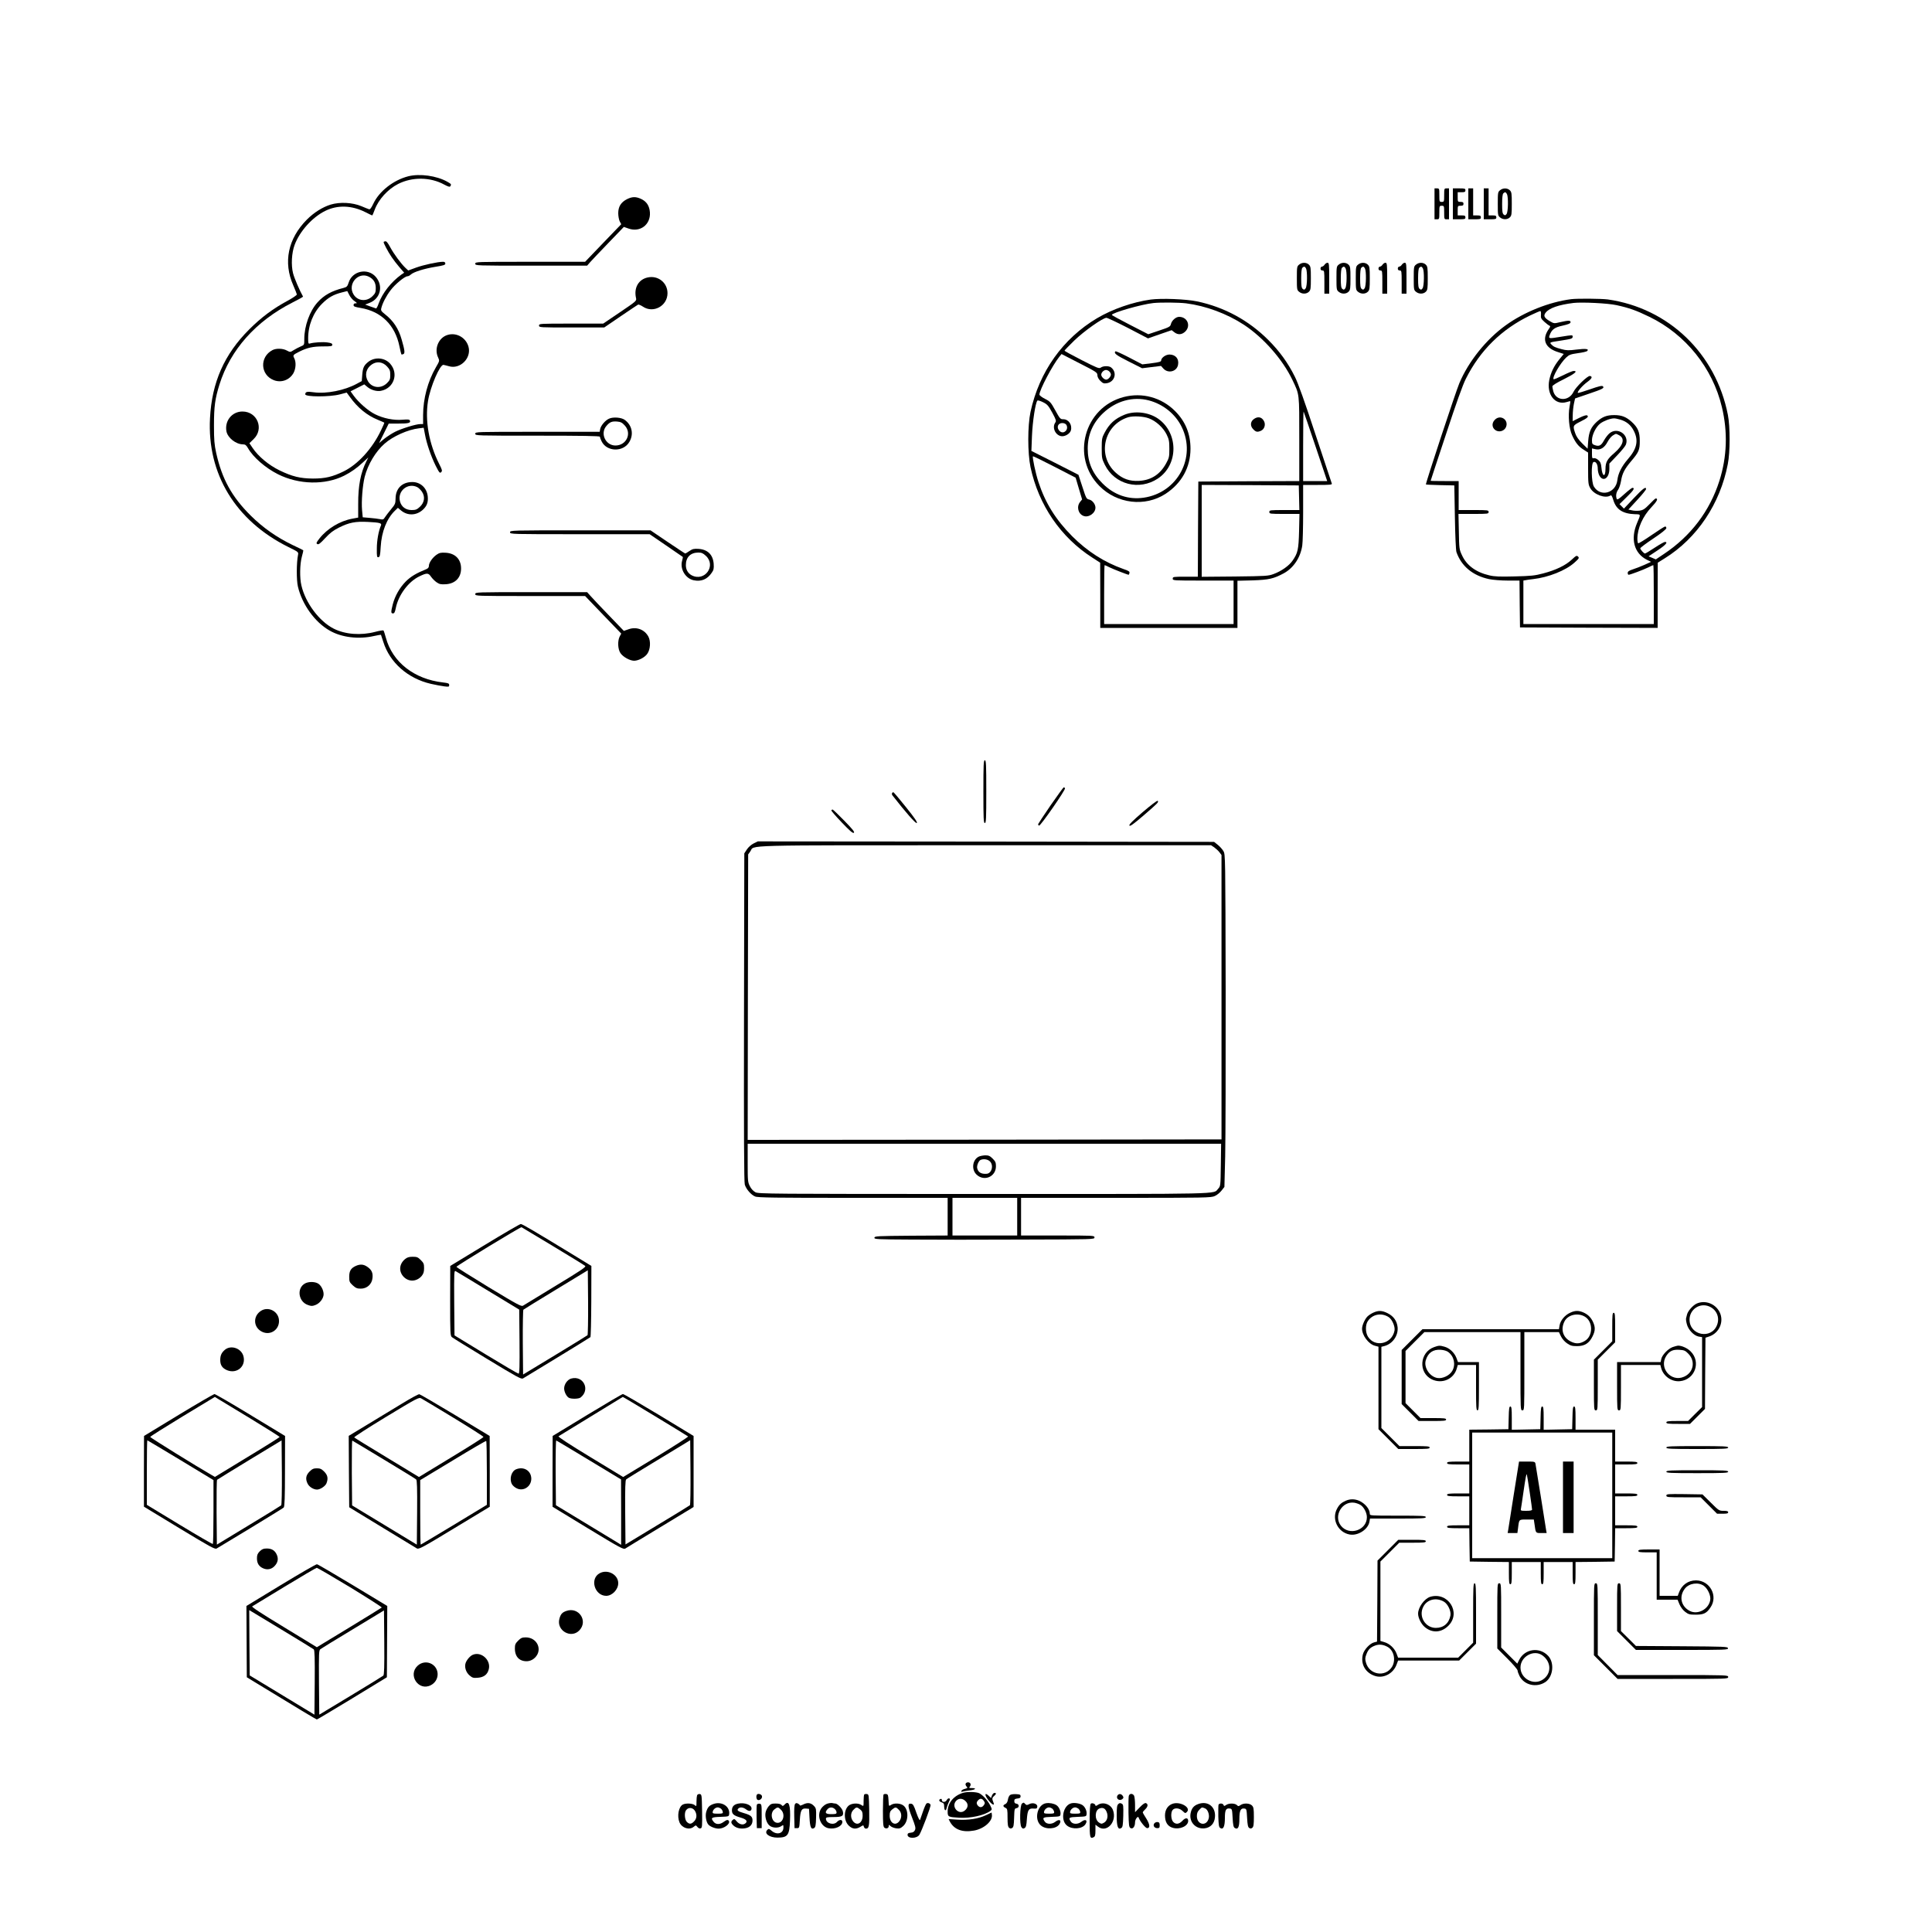 <?xml version="1.0" standalone="no"?>
<!DOCTYPE svg PUBLIC "-//W3C//DTD SVG 20010904//EN"
 "http://www.w3.org/TR/2001/REC-SVG-20010904/DTD/svg10.dtd">
<svg version="1.0" xmlns="http://www.w3.org/2000/svg"
 width="2000pt" height="2000pt" viewBox="0 0 2000 2000"
 preserveAspectRatio="xMidYMid meet">

<g transform="translate(0,2000) scale(0.1,-0.1)"
fill="#000000" stroke="none">
<path d="M4226 18175 c-153 -39 -301 -155 -361 -283 -21 -44 -34 -62 -45 -58
-8 2 -44 17 -80 32 -92 38 -221 45 -317 16 -84 -26 -172 -81 -246 -155 -196
-197 -247 -442 -141 -681 19 -44 36 -87 37 -94 1 -7 -42 -36 -95 -65 -151 -81
-273 -172 -398 -297 -258 -257 -387 -548 -406 -919 -31 -576 264 -1062 810
-1333 106 -52 107 -53 101 -83 -16 -80 -17 -261 -1 -327 43 -185 176 -370 329
-456 123 -71 300 -92 458 -56 39 9 71 14 73 12 1 -1 12 -34 24 -73 67 -214
254 -379 492 -434 47 -11 109 -22 138 -26 48 -6 52 -5 52 13 0 17 -9 21 -62
27 -301 34 -526 211 -594 465 -10 36 -20 68 -24 73 -3 4 -42 -2 -86 -14 -148
-39 -310 -27 -429 33 -149 75 -293 266 -335 448 -19 78 -16 222 5 298 10 34
16 64 14 66 -2 2 -52 27 -110 54 -164 79 -307 179 -435 306 -195 194 -296 378
-356 647 -19 87 -23 133 -23 284 0 198 11 277 57 425 113 360 377 656 755 848
62 31 112 59 110 62 -36 63 -90 190 -103 240 -22 85 -15 213 16 295 53 142
183 286 317 352 127 63 274 58 415 -13 37 -19 69 -34 71 -34 3 0 14 27 26 59
39 106 136 213 243 267 146 74 333 72 477 -7 41 -22 57 -26 63 -17 12 20 10
23 -32 47 -111 62 -284 86 -404 56z"/>
<path d="M14850 17890 l0 -160 25 0 c24 0 25 2 25 70 0 68 1 70 25 70 24 0 25
-2 25 -70 0 -68 1 -70 25 -70 l25 0 0 160 0 160 -25 0 c-24 0 -25 -2 -25 -70
0 -68 -1 -70 -25 -70 -24 0 -25 2 -25 70 0 68 -1 70 -25 70 l-25 0 0 -160z"/>
<path d="M15040 17890 l0 -160 65 0 c58 0 65 2 65 20 0 17 -7 20 -40 20 l-40
0 0 50 c0 49 1 50 30 50 23 0 30 4 30 20 0 16 -7 20 -30 20 -29 0 -30 1 -30
50 l0 50 40 0 c33 0 40 3 40 20 0 18 -7 20 -65 20 l-65 0 0 -160z"/>
<path d="M15200 17890 l0 -160 65 0 c58 0 65 2 65 20 0 17 -7 20 -40 20 l-40
0 0 140 0 140 -25 0 -25 0 0 -160z"/>
<path d="M15360 17890 l0 -160 65 0 c58 0 65 2 65 20 0 17 -7 20 -40 20 l-40
0 0 140 0 140 -25 0 -25 0 0 -160z"/>
<path d="M15529 18031 c-23 -18 -24 -25 -24 -141 0 -116 1 -123 24 -141 30
-25 76 -24 101 1 18 18 20 33 20 140 0 107 -2 122 -20 140 -25 25 -71 26 -101
1z m71 -40 c15 -30 13 -183 -4 -206 -12 -16 -16 -17 -30 -6 -13 11 -16 34 -16
110 0 62 4 101 12 109 17 17 26 15 38 -7z"/>
<path d="M6490 17938 c-62 -32 -90 -77 -90 -145 0 -30 7 -67 15 -84 l16 -30
-187 -194 -187 -195 -569 0 c-561 0 -568 0 -568 -20 0 -20 7 -20 579 -20 l579
0 33 38 c18 20 103 110 190 200 l157 163 49 -17 c119 -42 229 40 221 167 -5
68 -35 114 -92 140 -54 25 -92 24 -146 -3z"/>
<path d="M3988 17502 c-23 -4 -23 -3 8 -65 36 -70 77 -130 137 -201 l51 -59
-30 -20 c-105 -76 -195 -190 -234 -298 -10 -30 -23 -53 -27 -52 -4 2 -32 11
-61 21 l-52 19 44 17 c115 44 147 177 65 271 -83 94 -241 61 -279 -58 -14 -43
-19 -48 -55 -58 -121 -30 -202 -75 -268 -149 -81 -90 -137 -245 -137 -380 0
-61 0 -61 -36 -76 -20 -8 -53 -26 -73 -38 -36 -23 -37 -23 -71 -5 -41 23 -110
25 -149 5 -136 -71 -127 -258 15 -312 77 -29 161 2 202 74 25 46 29 113 8 154
-16 31 -14 34 53 68 82 41 141 54 244 54 85 0 97 2 97 17 0 13 -12 19 -51 24
-47 7 -140 1 -181 -11 -16 -5 -18 2 -18 53 0 137 53 268 144 359 65 65 118 95
206 117 l55 14 21 -41 c11 -22 35 -51 54 -63 28 -20 30 -23 11 -23 -14 0 -21
-6 -21 -18 0 -15 14 -20 74 -30 213 -36 356 -177 401 -397 9 -44 18 -81 20
-83 2 -3 11 -2 20 2 19 7 15 41 -17 151 -32 113 -86 195 -175 264 -36 29 -42
37 -36 60 12 52 51 127 96 186 46 62 147 145 175 145 9 0 25 8 36 19 31 27
137 60 253 79 86 14 103 19 103 34 0 12 -8 18 -24 18 -53 0 -201 -32 -278 -60
l-82 -30 -29 27 c-47 45 -119 143 -157 213 -26 48 -40 65 -52 62z m-168 -367
c48 -25 70 -62 70 -117 0 -43 -5 -55 -33 -83 -61 -61 -154 -53 -197 17 -66
108 49 240 160 183z"/>
<path d="M13449 17261 c-23 -18 -24 -25 -24 -141 0 -116 1 -123 24 -141 30
-25 76 -24 101 1 18 18 20 33 20 140 0 107 -2 122 -20 140 -25 25 -71 26 -101
1z m71 -40 c15 -30 13 -183 -4 -206 -12 -16 -16 -17 -30 -6 -13 11 -16 34 -16
110 0 62 4 101 12 109 17 17 26 15 38 -7z"/>
<path d="M13712 17260 c-7 -11 -19 -20 -27 -20 -8 0 -15 -9 -15 -20 0 -13 7
-20 20 -20 19 0 20 -7 20 -120 l0 -120 25 0 25 0 0 160 c0 146 -2 160 -18 160
-9 0 -23 -9 -30 -20z"/>
<path d="M13859 17261 c-23 -18 -24 -25 -24 -141 0 -116 1 -123 24 -141 30
-25 76 -24 101 1 18 18 20 33 20 140 0 107 -2 122 -20 140 -25 25 -71 26 -101
1z m71 -40 c15 -30 13 -183 -4 -206 -12 -16 -16 -17 -30 -6 -13 11 -16 34 -16
110 0 62 4 101 12 109 17 17 26 15 38 -7z"/>
<path d="M14059 17261 c-23 -18 -24 -25 -24 -141 0 -116 1 -123 24 -141 30
-25 76 -24 101 1 18 18 20 33 20 140 0 107 -2 122 -20 140 -25 25 -71 26 -101
1z m71 -40 c15 -30 13 -183 -4 -206 -12 -16 -16 -17 -30 -6 -13 11 -16 34 -16
110 0 62 4 101 12 109 17 17 26 15 38 -7z"/>
<path d="M14312 17260 c-7 -11 -19 -20 -27 -20 -8 0 -15 -9 -15 -20 0 -13 7
-20 20 -20 19 0 20 -7 20 -120 l0 -120 25 0 25 0 0 160 c0 146 -2 160 -18 160
-9 0 -23 -9 -30 -20z"/>
<path d="M14512 17260 c-7 -11 -19 -20 -27 -20 -8 0 -15 -9 -15 -20 0 -13 7
-20 20 -20 19 0 20 -7 20 -120 l0 -120 25 0 25 0 0 160 c0 146 -2 160 -18 160
-9 0 -23 -9 -30 -20z"/>
<path d="M14659 17261 c-23 -18 -24 -25 -24 -141 0 -116 1 -123 24 -141 30
-25 76 -24 101 1 18 18 20 33 20 140 0 107 -2 122 -20 140 -25 25 -71 26 -101
1z m71 -40 c15 -30 13 -183 -4 -206 -12 -16 -16 -17 -30 -6 -13 11 -16 34 -16
110 0 62 4 101 12 109 17 17 26 15 38 -7z"/>
<path d="M6706 17128 c-96 -20 -146 -107 -122 -213 7 -30 4 -32 -167 -148
l-173 -117 -332 0 c-325 0 -332 0 -332 -20 0 -20 7 -20 338 -20 l337 0 170
116 c94 64 175 118 181 121 6 2 28 -7 49 -21 108 -73 255 7 255 139 0 108 -97
186 -204 163z"/>
<path d="M11912 16899 c-183 -25 -397 -99 -555 -193 -354 -210 -599 -555 -689
-969 -31 -146 -31 -426 0 -574 84 -392 313 -726 639 -935 l82 -53 1 -337 0
-338 710 0 710 0 0 244 0 244 158 4 c168 6 217 17 323 74 100 55 172 163 190
287 5 34 9 189 9 345 l0 282 151 0 c126 0 150 2 146 14 -3 8 -80 239 -171 514
-109 332 -180 531 -212 593 -71 143 -158 263 -274 379 -204 204 -456 341 -738
400 -114 24 -367 34 -480 19z m366 -39 c205 -26 423 -107 599 -222 202 -133
401 -359 502 -571 74 -156 71 -130 71 -612 l0 -435 -522 -2 -523 -3 -3 -492
-2 -493 -130 0 c-123 0 -130 -1 -130 -20 0 -20 7 -20 315 -20 l315 0 0 -225 0
-225 -670 0 -670 0 0 305 c0 168 2 305 5 305 3 0 27 -11 53 -24 39 -19 185
-76 196 -76 2 0 6 8 8 18 4 15 -7 23 -61 41 -198 70 -374 182 -532 340 -170
171 -278 344 -349 561 -30 91 -65 258 -57 266 3 3 103 -46 223 -108 l219 -113
33 -112 34 -113 -21 -26 c-39 -49 -20 -124 36 -145 53 -20 123 29 123 86 0 34
-30 75 -63 83 -31 7 -33 12 -72 132 l-41 125 -243 124 -244 123 6 157 c6 148
36 343 56 364 5 5 31 -3 59 -17 44 -22 55 -35 95 -108 40 -74 43 -85 31 -103
-35 -50 0 -129 61 -140 38 -7 92 25 101 60 15 58 -24 115 -79 115 -30 0 -35 5
-82 91 -47 85 -54 93 -107 120 -32 16 -58 36 -58 44 0 47 136 306 207 393 l22
27 185 -95 c175 -89 186 -97 186 -123 0 -18 11 -40 30 -59 27 -26 36 -30 68
-25 84 14 110 113 43 164 -22 17 -82 16 -105 -2 -18 -13 -35 -6 -198 77 -98
50 -178 94 -178 98 0 4 45 50 100 104 101 98 296 236 334 236 10 0 112 -48
225 -106 l205 -107 123 43 122 42 27 -21 c38 -30 79 -27 115 8 59 60 20 151
-65 151 -33 0 -74 -36 -84 -72 -7 -30 -15 -34 -122 -70 l-113 -38 -189 97
c-103 53 -188 99 -188 103 0 22 311 111 430 123 78 8 261 6 338 -3z m-794
-706 c9 -8 16 -23 16 -31 0 -21 -29 -53 -48 -53 -22 0 -52 30 -52 51 0 23 26
49 50 49 10 0 26 -7 34 -16z m2135 -777 l120 -357 -125 0 -124 0 0 362 c0 199
2 359 5 357 2 -3 58 -165 124 -362z m-2579 223 c14 -26 5 -57 -21 -71 -43 -23
-92 44 -57 79 20 20 66 15 78 -8z m2408 -752 l3 -128 -156 0 c-148 0 -155 -1
-155 -20 0 -19 7 -20 156 -20 l156 0 -4 -177 c-5 -193 -13 -228 -67 -306 -36
-53 -115 -109 -196 -139 -57 -21 -77 -22 -402 -26 l-343 -3 0 475 0 476 503
-2 502 -3 3 -127z"/>
<path d="M11547 16363 c-20 -19 6 -39 135 -104 l141 -71 98 12 98 12 23 -26
c49 -56 140 -33 153 37 12 62 -25 106 -88 107 -40 0 -87 -34 -87 -63 0 -11
-25 -18 -97 -27 l-98 -12 -136 71 c-75 39 -139 68 -142 64z"/>
<path d="M11632 15890 c-409 -107 -549 -622 -251 -921 183 -185 473 -219 685
-81 167 110 257 273 258 466 0 155 -52 283 -160 391 -141 141 -340 195 -532
145z m261 -35 c148 -39 275 -141 340 -275 154 -315 -43 -681 -393 -732 -158
-23 -306 27 -426 147 -105 104 -154 219 -154 360 0 145 53 268 160 369 133
126 308 174 473 131z"/>
<path d="M11639 15706 c-98 -40 -156 -93 -206 -189 -25 -47 -28 -62 -28 -157
0 -99 2 -110 32 -171 101 -205 356 -271 549 -143 215 143 215 473 1 621 -98
67 -242 83 -348 39z m255 -37 c73 -27 148 -96 183 -167 24 -50 28 -69 28 -147
0 -84 -2 -95 -34 -153 -62 -113 -154 -173 -280 -180 -97 -5 -169 20 -241 85
-196 176 -124 496 130 574 51 15 158 10 214 -12z"/>
<path d="M12976 15659 c-34 -27 -35 -71 -1 -104 27 -28 42 -30 79 -14 35 16
50 63 31 99 -23 45 -66 53 -109 19z"/>
<path d="M16265 16903 c-227 -29 -486 -132 -677 -270 -202 -145 -386 -374
-481 -600 -37 -87 -352 -1041 -346 -1048 2 -2 69 -5 149 -7 l145 -3 6 -330 c3
-189 10 -343 16 -360 51 -146 169 -244 338 -280 39 -8 123 -15 192 -15 l123 0
2 -242 3 -243 713 -3 712 -2 0 337 1 338 72 45 c336 209 574 565 653 975 25
125 25 387 1 510 -124 635 -613 1105 -1242 1195 -67 9 -316 11 -380 3z m470
-62 c128 -28 203 -54 340 -121 374 -181 654 -529 750 -934 62 -260 53 -514
-26 -764 -100 -313 -296 -572 -576 -758 l-82 -55 -37 16 -38 16 92 61 c85 56
113 88 77 88 -8 0 -56 -27 -106 -60 -50 -33 -95 -60 -100 -60 -12 0 -49 42
-49 54 0 6 61 52 135 101 85 57 134 96 135 108 0 9 -6 17 -12 17 -7 0 -71 -41
-142 -90 -71 -49 -133 -87 -138 -84 -4 3 -8 24 -8 47 1 109 55 231 147 328 57
60 71 89 43 89 -5 0 -34 -27 -65 -60 -48 -49 -64 -60 -101 -66 -24 -3 -60 -2
-80 3 l-37 8 92 100 c50 54 91 105 91 112 0 30 -31 8 -127 -94 l-102 -108 -23
23 -23 23 77 76 c71 69 85 93 56 93 -5 0 -43 -29 -83 -65 -57 -52 -74 -62 -79
-49 -11 30 -6 66 15 95 11 16 24 56 30 90 12 77 36 123 103 203 81 95 91 118
91 211 0 94 -20 140 -85 199 -57 51 -103 69 -180 69 -77 0 -122 -17 -180 -69
-59 -54 -82 -104 -89 -199 l-6 -80 -56 55 c-38 38 -61 71 -72 104 -27 78 -25
82 52 121 75 37 91 53 70 65 -8 5 -39 -5 -81 -26 l-68 -34 1 62 c0 35 6 88 12
118 l12 55 140 48 c148 50 166 60 148 78 -9 9 -42 1 -133 -31 -66 -23 -123
-40 -126 -37 -10 10 47 76 98 113 48 35 57 56 27 62 -24 4 -145 -113 -170
-164 -48 -101 -180 -98 -209 4 -5 20 -10 44 -10 52 0 10 44 38 120 75 112 56
147 85 100 85 -11 0 -61 -21 -111 -46 -50 -25 -93 -43 -96 -40 -18 18 68 166
130 225 31 29 45 34 121 45 47 6 91 16 97 23 22 22 -16 26 -114 14 -77 -10
-101 -9 -150 4 -68 18 -86 26 -110 52 -17 19 -14 20 94 36 121 19 129 21 129
43 0 17 -3 17 -115 -1 -131 -22 -136 -21 -124 13 22 61 51 83 135 101 57 13
80 22 82 34 4 21 -21 22 -107 2 -63 -15 -64 -15 -107 10 -59 35 -69 56 -43 89
37 47 134 81 289 100 86 10 357 -3 445 -23z m-783 -99 c-3 -34 1 -42 36 -74
21 -19 45 -37 53 -40 10 -3 8 -11 -8 -34 -76 -108 -39 -198 99 -240 l56 -18
-45 -55 c-55 -67 -89 -137 -105 -215 -30 -150 60 -264 180 -228 20 6 37 10 38
9 1 -1 -2 -27 -8 -57 -17 -93 -5 -227 26 -295 36 -79 66 -117 121 -151 l45
-29 0 -165 c0 -152 2 -168 23 -204 37 -66 155 -109 207 -76 11 7 18 -3 32 -50
30 -95 98 -139 224 -143 62 -2 61 4 20 -93 -69 -164 -30 -311 101 -378 l45
-22 -68 -31 c-38 -17 -93 -38 -121 -47 -40 -13 -53 -22 -53 -37 0 -10 4 -19 9
-19 17 0 154 52 203 76 26 13 50 24 53 24 3 0 5 -137 5 -305 l0 -305 -675 0
-675 0 0 225 0 225 23 4 c12 3 47 8 77 11 159 18 338 89 429 171 47 42 51 49
37 62 -14 14 -20 11 -66 -32 -63 -59 -165 -108 -295 -142 -86 -23 -127 -27
-295 -31 -156 -4 -208 -2 -263 11 -138 32 -235 103 -283 209 -28 60 -29 68
-32 245 l-4 182 156 0 c149 0 156 1 156 20 0 19 -7 20 -155 20 l-155 0 0 150
0 150 -145 0 c-80 0 -145 1 -145 3 0 1 71 218 159 482 103 314 174 513 205
573 147 295 372 516 669 658 51 24 97 44 102 44 6 0 9 -16 7 -38z m822 -1086
c66 -20 110 -57 140 -118 50 -99 31 -185 -63 -292 -63 -73 -100 -145 -108
-216 -16 -135 -175 -179 -243 -67 -27 44 -30 244 -4 254 24 9 44 -23 44 -69 0
-22 7 -52 15 -68 38 -74 105 -32 105 66 l0 55 80 84 c44 46 85 96 91 112 38
101 -86 188 -170 117 -17 -14 -42 -47 -57 -74 -29 -53 -50 -64 -95 -48 -26 9
-29 14 -29 52 0 55 42 139 86 172 34 26 102 52 140 53 11 1 42 -5 68 -13z
m-14 -161 c64 -33 46 -103 -48 -184 -74 -63 -92 -96 -92 -164 0 -93 -34 -83
-42 12 -4 44 -11 60 -33 79 -16 14 -36 22 -46 19 -17 -5 -19 1 -19 48 l0 53
35 -8 c51 -12 94 14 126 75 14 27 39 58 55 67 35 21 29 21 64 3z"/>
<path d="M15475 15655 c-40 -39 -29 -97 22 -116 36 -13 78 5 93 40 31 75 -58
134 -115 76z"/>
<path d="M4615 16526 c-82 -37 -120 -144 -79 -228 15 -33 15 -34 -25 -103 -82
-141 -131 -323 -131 -491 l0 -94 -29 0 c-43 0 -194 -46 -261 -80 -32 -16 -83
-49 -113 -73 l-53 -44 50 101 50 101 95 0 c107 0 134 6 125 30 -5 13 -18 15
-78 10 -90 -8 -198 14 -284 57 -71 35 -170 122 -220 191 l-33 46 71 36 71 36
30 -25 c38 -33 98 -50 141 -42 135 25 188 178 97 281 -56 63 -156 72 -224 21
-47 -37 -59 -60 -65 -136 l-5 -65 -50 -27 c-125 -69 -317 -107 -446 -89 -71
10 -88 6 -89 -21 0 -28 252 -28 357 -1 l72 19 33 -45 c80 -112 178 -192 290
-237 35 -15 64 -27 66 -29 2 -2 -13 -37 -33 -78 -89 -189 -239 -354 -388 -427
-115 -56 -191 -74 -317 -74 -133 1 -215 21 -347 85 -112 55 -219 144 -278 232
l-33 49 43 42 c111 106 39 286 -115 286 -108 0 -186 -96 -166 -205 13 -67 97
-134 171 -135 24 0 34 -8 52 -39 54 -95 181 -205 310 -270 217 -109 488 -114
686 -15 73 37 133 80 196 139 l54 50 -20 -40 c-60 -119 -86 -255 -85 -442 l0
-141 -64 -12 c-127 -24 -256 -102 -336 -203 -34 -43 -37 -52 -23 -59 12 -8 30
6 81 61 50 54 84 80 144 110 104 52 170 65 300 58 120 -6 144 -12 134 -36 -25
-56 -43 -156 -43 -239 -1 -84 1 -93 17 -90 14 3 18 19 23 108 9 156 63 293
148 374 l30 29 31 -26 c67 -57 157 -55 224 3 45 40 60 79 54 141 -9 88 -75
149 -160 149 -105 0 -172 -66 -173 -170 -1 -52 -4 -61 -46 -111 -25 -30 -53
-67 -63 -82 -16 -26 -21 -28 -54 -21 -21 4 -68 10 -107 13 l-70 6 -7 75 c-8
88 5 254 27 343 33 129 114 264 207 345 86 76 241 145 354 158 l50 6 13 -68
c17 -95 63 -228 111 -325 37 -73 43 -80 57 -67 13 14 11 23 -20 84 -107 212
-149 451 -116 654 23 145 123 378 160 373 8 -1 33 -8 56 -14 116 -35 235 83
203 201 -28 103 -140 158 -235 116z m-608 -320 c28 -31 33 -43 33 -87 0 -44
-4 -55 -33 -84 -61 -61 -154 -53 -197 17 -38 63 -22 134 40 176 52 35 113 26
157 -22z m313 -1249 c13 -7 35 -28 48 -47 35 -52 26 -113 -22 -157 -30 -28
-43 -33 -85 -33 -60 0 -105 33 -120 88 -30 108 80 199 179 149z"/>
<path d="M6305 15666 c-39 -17 -84 -70 -92 -107 l-5 -29 -644 0 c-637 0 -644
0 -644 -20 0 -20 7 -20 645 -20 462 0 645 -3 645 -11 0 -6 7 -27 17 -46 52
-111 225 -116 288 -8 47 80 28 173 -47 228 -34 26 -121 33 -163 13z m162 -70
c77 -83 17 -209 -98 -208 -101 2 -158 125 -92 202 34 41 58 51 113 46 35 -3
51 -11 77 -40z"/>
<path d="M5280 14490 c0 -20 7 -20 723 -20 l722 0 170 -116 c94 -64 171 -117
173 -119 2 -2 -1 -20 -7 -41 -24 -85 36 -184 121 -201 78 -16 140 10 186 78
20 28 23 44 20 92 -7 94 -61 148 -155 155 -50 3 -63 0 -96 -22 -21 -14 -40
-26 -43 -26 -3 0 -85 54 -183 120 l-177 120 -727 0 c-720 0 -727 0 -727 -20z
m2026 -243 c112 -102 -10 -272 -145 -203 -39 21 -61 58 -61 106 0 81 47 129
128 130 34 0 49 -6 78 -33z"/>
<path d="M4520 14258 c-42 -29 -80 -83 -80 -115 0 -16 -8 -27 -27 -35 -102
-41 -161 -76 -212 -127 -64 -65 -112 -149 -135 -237 -20 -79 -20 -94 2 -94 14
0 21 13 30 59 28 133 129 269 242 324 79 38 94 38 122 -3 13 -19 39 -45 58
-58 29 -20 45 -23 95 -20 98 6 158 68 158 163 0 95 -60 157 -158 163 -50 3
-66 0 -95 -20z"/>
<path d="M4920 13850 c0 -20 7 -20 568 -20 l569 0 187 -195 187 -194 -16 -30
c-23 -46 -20 -131 8 -172 26 -39 97 -79 142 -79 45 1 109 34 135 71 33 45 38
131 12 179 -40 74 -124 105 -205 76 l-49 -17 -157 163 c-87 90 -172 180 -190
201 l-33 37 -579 0 c-572 0 -579 0 -579 -20z"/>
<path d="M10180 11805 c0 -282 2 -325 15 -325 13 0 15 43 15 325 0 282 -2 325
-15 325 -13 0 -15 -43 -15 -325z"/>
<path d="M10877 11665 c-70 -102 -128 -190 -130 -196 -1 -7 3 -13 9 -16 15 -5
277 373 269 387 -3 6 -9 10 -13 10 -4 0 -64 -83 -135 -185z"/>
<path d="M9235 11790 c-4 -6 -2 -16 3 -23 137 -176 241 -294 252 -287 10 6
-18 48 -111 164 -68 85 -127 155 -131 155 -4 1 -10 -4 -13 -9z"/>
<path d="M11828 11592 c-110 -95 -144 -130 -136 -139 7 -9 43 17 148 107 149
129 157 137 144 150 -5 5 -74 -48 -156 -118z"/>
<path d="M8606 11612 c-3 -5 46 -61 107 -125 85 -89 115 -115 126 -108 11 7
-11 35 -99 125 -62 64 -117 116 -121 116 -4 0 -10 -4 -13 -8z"/>
<path d="M7802 11269 c-26 -13 -55 -39 -70 -62 l-27 -41 -3 -1695 c-2 -1202 0
-1707 8 -1734 14 -47 65 -106 107 -123 26 -12 212 -14 1013 -14 l980 0 0 -195
0 -195 -377 -2 c-350 -3 -378 -4 -381 -20 -3 -17 22 -18 385 -20 213 -2 727
-2 1141 0 743 2 752 2 752 22 0 20 -7 20 -380 20 l-380 0 0 195 0 195 983 0
c937 0 984 1 1023 19 23 10 54 36 70 57 l29 37 8 316 c4 174 6 948 5 1721 -3
1385 -3 1405 -23 1439 -11 19 -37 48 -58 65 l-39 31 -2361 3 -2362 2 -43 -21z
m4768 -41 c18 -13 43 -36 54 -51 l21 -28 0 -1472 0 -1472 -2453 -3 -2452 -2 2
1477 3 1478 22 31 c49 69 -163 64 2429 64 l2341 0 33 -22z m68 -3287 c-3 -218
-3 -220 -28 -247 -54 -58 110 -54 -2422 -54 -2239 0 -2335 1 -2368 18 -22 12
-44 35 -57 62 -22 42 -23 57 -23 242 l0 198 2451 0 2450 0 -3 -219z m-2108
-536 l0 -195 -335 0 -335 0 0 195 0 195 335 0 335 0 0 -195z"/>
<path d="M10129 8025 c-64 -35 -74 -134 -19 -185 79 -74 200 -21 200 87 0 38
-5 50 -34 79 -28 28 -41 34 -77 34 -24 -1 -56 -7 -70 -15z m118 -47 c42 -40
20 -126 -34 -129 -55 -4 -87 15 -97 57 -7 26 15 79 36 87 31 13 73 6 95 -15z"/>
<path d="M5018 7112 l-357 -217 -1 -361 c0 -332 1 -362 18 -376 9 -8 175 -111
367 -227 314 -190 352 -211 370 -200 11 7 171 104 355 216 184 112 338 207
342 211 4 4 8 171 9 372 l1 365 -178 109 c-420 256 -539 326 -553 325 -9 0
-177 -98 -373 -217z m707 -12 c176 -106 326 -198 333 -205 11 -10 -47 -49
-305 -205 -175 -106 -327 -199 -338 -206 -18 -11 -54 8 -355 190 -184 112
-335 207 -335 212 0 10 665 415 674 410 3 -1 150 -90 326 -196z m-670 -463
l320 -194 3 -331 c2 -262 0 -332 -10 -332 -7 0 -159 89 -338 198 l-325 198 -3
337 c-2 320 -1 337 15 328 10 -5 162 -97 338 -204z m1027 -459 c-5 -5 -157
-98 -338 -208 l-329 -199 -3 332 c-1 182 2 335 6 339 5 5 157 98 338 208 l329
200 3 -332 c1 -182 -2 -336 -6 -340z"/>
<path d="M4192 6965 c-61 -51 -66 -129 -12 -184 54 -54 134 -49 185 10 19 24
25 42 25 81 0 44 -4 54 -34 84 -30 30 -40 34 -84 34 -39 0 -57 -6 -80 -25z"/>
<path d="M3685 6896 c-52 -23 -70 -52 -70 -113 0 -50 3 -57 37 -89 31 -28 45
-34 83 -34 64 0 115 46 121 110 6 54 -9 86 -55 117 -38 26 -72 28 -116 9z"/>
<path d="M3158 6714 c-89 -48 -70 -189 29 -223 35 -13 46 -13 79 0 45 17 84
69 84 111 0 44 -29 97 -61 113 -36 19 -96 18 -131 -1z"/>
<path d="M17565 6506 c-39 -17 -93 -78 -101 -114 -3 -15 -8 -33 -10 -40 -2 -7
1 -34 8 -59 14 -58 72 -119 122 -129 l36 -6 0 -362 0 -362 -73 -72 -72 -72
-113 0 c-93 0 -112 -3 -112 -15 0 -13 20 -15 123 -15 l122 0 78 78 77 77 2
369 3 368 39 13 c105 36 156 156 107 253 -45 87 -149 126 -236 88z m128 -30
c77 -32 112 -114 82 -192 -58 -152 -285 -109 -285 55 0 106 106 178 203 137z"/>
<path d="M2703 6431 c-86 -54 -82 -170 7 -216 91 -47 191 25 177 128 -12 86
-111 134 -184 88z"/>
<path d="M14215 6411 c-22 -10 -50 -29 -62 -42 -27 -30 -53 -90 -53 -124 0
-69 67 -158 132 -176 l38 -10 0 -427 0 -427 102 -102 103 -103 162 0 c138 0
163 2 163 15 0 13 -24 15 -156 15 l-157 0 -93 93 -94 94 0 420 0 421 28 7 c86
21 148 107 140 195 -7 66 -41 114 -102 145 -59 30 -97 31 -151 6z m161 -46
c35 -23 68 -98 60 -139 -26 -139 -203 -179 -275 -63 -27 44 -28 121 -2 160 48
73 142 91 217 42z"/>
<path d="M16255 6411 c-55 -24 -101 -80 -110 -130 l-7 -41 -707 0 -706 0 -108
-108 -107 -107 0 -280 0 -280 88 -88 87 -87 143 0 c120 0 142 2 142 15 0 13
-21 15 -133 15 l-132 0 -78 78 -77 77 0 270 0 270 98 98 97 97 498 0 497 0 0
-405 c0 -398 0 -405 20 -405 20 0 20 7 20 405 l0 405 179 0 179 0 21 -44 c13
-26 39 -56 63 -72 35 -24 51 -29 103 -29 79 0 125 29 160 99 30 59 31 97 6
151 -22 48 -54 79 -103 100 -48 20 -84 19 -133 -4z m153 -42 c84 -51 84 -198
0 -249 -52 -32 -94 -34 -146 -8 -83 41 -109 126 -66 210 36 69 139 92 212 47z"/>
<path d="M16690 6262 l0 -147 -95 -95 -95 -95 0 -262 c0 -256 1 -263 20 -263
19 0 20 7 20 263 l0 262 90 90 90 90 0 152 c0 129 -2 153 -15 153 -13 0 -15
-23 -15 -148z"/>
<path d="M14846 6055 c-151 -54 -166 -265 -24 -334 107 -51 228 2 259 114 l10
35 94 0 95 0 0 -235 c0 -202 2 -235 15 -235 13 0 15 34 15 250 l0 250 -109 0
-108 0 -17 45 c-21 53 -71 100 -123 114 -48 14 -59 13 -107 -4z m146 -51 c61
-45 79 -130 42 -195 -27 -48 -100 -83 -154 -74 -79 13 -142 108 -121 182 23
79 75 116 157 110 29 -2 61 -11 76 -23z"/>
<path d="M17315 6055 c-47 -17 -110 -82 -118 -125 l-6 -30 -226 0 -225 0 0
-250 c0 -243 1 -250 20 -250 19 0 20 7 20 235 l0 235 204 0 204 0 7 -27 c21
-87 107 -149 195 -141 156 15 222 199 111 309 -33 33 -92 60 -131 59 -8 -1
-33 -7 -55 -15z m161 -67 c78 -77 57 -196 -43 -240 -135 -60 -264 93 -183 217
33 50 68 66 133 62 51 -3 63 -8 93 -39z"/>
<path d="M2328 6027 c-35 -30 -48 -58 -48 -107 0 -53 22 -84 72 -105 102 -40
196 42 168 146 -22 82 -129 119 -192 66z"/>
<path d="M5912 5729 c-38 -11 -72 -59 -72 -102 0 -35 24 -83 49 -97 27 -14
102 -12 121 3 104 81 28 232 -98 196z"/>
<path d="M1848 5352 l-357 -217 -1 -366 0 -366 367 -223 c321 -194 369 -221
386 -210 11 6 168 102 351 212 182 111 337 206 343 212 9 8 13 102 13 376 l1
365 -358 217 c-197 120 -365 217 -373 217 -8 -1 -176 -98 -372 -217z m742 -35
c168 -102 305 -189 305 -192 0 -4 -151 -99 -335 -210 l-335 -204 -35 20 c-147
84 -635 386 -635 394 0 5 151 100 335 212 l334 202 31 -19 c16 -10 167 -102
335 -203z m-720 -433 l340 -206 0 -328 c0 -181 -3 -331 -7 -333 -5 -2 -160 88
-345 200 l-338 205 0 334 c0 184 2 334 5 334 2 0 157 -93 345 -206z m1041
-467 c-5 -5 -157 -99 -338 -208 l-328 -199 -3 332 c-1 182 1 335 5 339 5 4
157 98 338 208 l330 200 3 -331 c1 -193 -2 -336 -7 -341z"/>
<path d="M4160 5469 c-91 -55 -252 -153 -358 -217 l-192 -116 2 -369 3 -370
85 -52 c47 -29 200 -122 340 -207 140 -85 264 -160 275 -167 19 -12 57 8 388
209 l367 222 0 367 -1 366 -356 215 c-196 118 -364 216 -372 217 -9 2 -90 -42
-181 -98z m535 -146 c171 -104 310 -193 310 -198 0 -6 -151 -101 -334 -212
l-334 -203 -331 201 c-182 110 -335 204 -339 209 -5 4 144 100 330 213 321
194 339 204 363 191 14 -7 165 -98 335 -201z m-720 -433 c176 -106 326 -198
333 -205 9 -8 12 -85 10 -343 l-3 -332 -335 203 -335 203 -3 338 c-1 185 1
335 5 333 5 -2 152 -91 328 -197z m1065 -139 l0 -329 -340 -206 c-187 -113
-343 -206 -345 -206 -3 0 -5 150 -5 334 l0 334 338 204 c185 113 340 203 345
201 4 -2 7 -152 7 -332z"/>
<path d="M6078 5352 l-357 -217 -1 -367 0 -366 366 -223 c338 -205 368 -221
388 -209 11 8 165 101 341 208 176 107 330 200 343 208 l22 14 0 368 0 367
-359 218 c-198 119 -365 217 -373 216 -7 0 -174 -98 -370 -217z m704 -13 c183
-111 337 -205 341 -209 5 -4 -145 -100 -332 -214 l-340 -206 -341 207 c-224
136 -336 210 -328 215 50 31 664 406 665 407 2 1 153 -90 335 -200z m-684
-454 l331 -200 1 -338 0 -339 -32 20 c-18 11 -170 104 -338 205 l-305 185 -3
337 c-1 185 2 335 6 333 5 -1 158 -93 340 -203z m1044 -467 c-4 -4 -156 -98
-338 -207 l-329 -199 -3 331 c-2 257 1 334 10 342 7 7 123 78 258 160 135 81
281 170 325 197 l80 49 3 -333 c1 -182 -1 -335 -6 -340z"/>
<path d="M15618 5323 l-3 -118 -202 -3 -203 -2 0 -165 0 -165 -115 0 c-96 0
-115 -3 -115 -15 0 -12 19 -15 115 -15 l115 0 0 -150 0 -150 -115 0 c-96 0
-115 -3 -115 -15 0 -12 19 -15 115 -15 l115 0 0 -150 0 -150 -115 0 c-96 0
-115 -3 -115 -15 0 -12 19 -15 115 -15 l115 0 2 -172 3 -173 203 -3 202 -2 0
-115 c0 -96 3 -115 15 -115 12 0 15 19 15 115 l0 115 150 0 150 0 0 -115 c0
-96 3 -115 15 -115 12 0 15 19 15 115 l0 115 150 0 150 0 0 -115 c0 -96 3
-115 15 -115 12 0 15 19 15 115 l0 115 203 2 202 3 3 173 2 172 115 0 c96 0
115 3 115 15 0 12 -19 15 -115 15 l-115 0 0 150 0 150 115 0 c96 0 115 3 115
15 0 12 -19 15 -115 15 l-115 0 0 150 0 150 115 0 c96 0 115 3 115 15 0 12
-19 15 -115 15 l-115 0 0 165 0 165 -205 0 -205 0 0 120 c0 99 -3 120 -15 120
-12 0 -15 -22 -17 -117 l-3 -118 -147 -3 -148 -3 0 121 c0 99 -3 120 -15 120
-12 0 -15 -22 -17 -117 l-3 -118 -147 -3 -148 -3 0 121 c0 99 -3 120 -15 120
-12 0 -15 -22 -17 -117z m1072 -803 l0 -650 -725 0 -725 0 0 650 0 650 725 0
725 0 0 -650z"/>
<path d="M15671 4532 c-29 -185 -56 -352 -58 -369 l-6 -33 51 0 50 0 7 53 c11
91 8 87 90 87 l73 0 7 -47 c13 -96 11 -93 72 -93 l54 0 -6 33 c-3 17 -28 174
-55 347 -28 173 -53 325 -55 338 -5 21 -10 22 -88 22 l-82 0 -54 -338z m164
23 c14 -93 25 -176 25 -182 0 -9 -19 -13 -60 -13 -57 0 -60 1 -55 23 2 12 14
87 25 167 23 159 31 200 36 185 2 -5 15 -86 29 -180z"/>
<path d="M16180 4500 l0 -370 55 0 55 0 0 370 0 370 -55 0 -55 0 0 -370z"/>
<path d="M17250 5015 c0 -13 42 -15 320 -15 278 0 320 2 320 15 0 13 -42 15
-320 15 -278 0 -320 -2 -320 -15z"/>
<path d="M3204 4766 c-38 -38 -44 -77 -19 -126 17 -33 61 -60 97 -60 33 0 87
36 98 66 19 49 12 84 -24 120 -28 28 -42 34 -76 34 -34 0 -48 -6 -76 -34z"/>
<path d="M5343 4790 c-50 -20 -72 -100 -44 -153 7 -14 28 -33 46 -42 71 -39
155 15 155 98 -1 82 -77 129 -157 97z"/>
<path d="M17250 4765 c0 -13 42 -15 320 -15 278 0 320 2 320 15 0 13 -42 15
-320 15 -278 0 -320 -2 -320 -15z"/>
<path d="M17250 4518 c0 -17 15 -18 178 -18 l177 0 85 -85 85 -85 57 0 c45 0
58 3 58 15 0 11 -12 15 -47 15 -46 0 -50 2 -133 85 l-86 85 -187 3 c-172 2
-187 1 -187 -15z"/>
<path d="M13930 4464 c-45 -20 -68 -41 -91 -86 -55 -107 12 -241 132 -263 85
-16 190 51 205 130 l6 35 289 0 c250 0 289 2 289 15 0 13 -39 15 -290 15 -286
0 -290 0 -290 20 0 49 -50 108 -112 135 -46 19 -93 19 -138 -1z m152 -42 c36
-21 68 -82 68 -128 0 -136 -184 -196 -269 -88 -79 101 12 257 139 238 19 -3
47 -13 62 -22z"/>
<path d="M14367 3952 l-107 -107 -2 -419 -3 -420 -31 -8 c-43 -11 -102 -74
-115 -122 -28 -104 28 -199 134 -228 85 -22 179 29 213 117 l17 45 316 0 316
0 87 87 88 88 0 312 c0 272 -2 313 -15 313 -13 0 -15 -41 -15 -308 l0 -307
-78 -78 -77 -77 -311 0 -311 0 -17 45 c-21 53 -71 100 -126 116 l-40 12 0 411
0 411 98 98 97 97 138 0 c115 0 137 2 137 15 0 13 -23 15 -143 15 l-142 0
-108 -108z m-2 -1001 c65 -37 87 -137 45 -206 -69 -111 -235 -84 -270 45 -10
36 -9 50 5 85 19 51 41 72 92 91 42 15 83 10 128 -15z"/>
<path d="M2689 3941 c-23 -24 -29 -38 -29 -73 0 -52 21 -85 66 -104 42 -18 86
-9 117 25 33 35 41 73 23 115 -19 45 -52 66 -104 66 -35 0 -49 -6 -73 -29z"/>
<path d="M16960 3945 c0 -12 17 -15 95 -15 l95 0 0 -245 0 -245 108 0 108 0
20 -48 c13 -30 36 -60 59 -78 34 -26 46 -29 111 -29 81 0 111 15 151 75 81
118 -5 279 -150 280 -83 0 -150 -49 -178 -130 l-11 -30 -94 0 -94 0 0 240 0
240 -110 0 c-91 0 -110 -3 -110 -15z m679 -362 c41 -30 74 -104 65 -148 -17
-95 -130 -154 -212 -111 -91 47 -113 151 -50 231 44 56 139 70 197 28z"/>
<path d="M2908 3592 l-357 -217 2 -369 2 -369 110 -67 c398 -243 609 -370 615
-370 4 0 168 98 366 218 l359 219 2 369 2 369 -356 215 c-196 118 -363 216
-372 217 -9 1 -177 -96 -373 -215z m718 -24 c183 -112 330 -206 326 -209 -4
-4 -157 -98 -339 -209 l-333 -202 -341 208 c-233 141 -337 209 -328 215 8 4
158 96 334 203 176 107 326 195 334 196 7 0 163 -91 347 -202z m-686 -453
c162 -98 301 -183 308 -189 9 -9 12 -87 10 -344 l-3 -332 -335 203 -335 203
-3 338 -2 338 32 -19 c18 -11 166 -100 328 -198z m1028 -461 c-7 -6 -159 -100
-338 -208 l-325 -196 -3 332 c-2 310 -1 334 15 346 10 8 162 101 338 207 l320
194 3 -332 c2 -256 -1 -334 -10 -343z"/>
<path d="M6208 3714 c-105 -56 -54 -233 67 -234 62 0 125 65 125 131 0 89
-110 148 -192 103z"/>
<path d="M15500 3272 l0 -337 105 -105 c58 -58 105 -113 105 -123 0 -10 9 -35
20 -57 48 -94 174 -124 267 -63 81 54 97 199 30 271 -89 96 -243 75 -301 -42
l-19 -38 -83 83 -84 84 0 332 c0 326 0 333 -20 333 -20 0 -20 -7 -20 -338z
m469 -410 c92 -68 93 -189 2 -249 -95 -64 -231 10 -231 125 0 115 140 191 229
124z"/>
<path d="M16500 3237 l0 -372 123 -123 122 -122 573 0 c564 0 572 0 572 20 0
19 -8 20 -572 20 l-573 0 -102 103 -103 104 0 371 c0 365 0 372 -20 372 -20 0
-20 -7 -20 -373z"/>
<path d="M16740 3362 l0 -247 98 -98 97 -97 478 0 c450 0 478 1 475 18 -3 16
-35 17 -478 20 l-475 3 -77 77 -78 77 0 247 c0 241 -1 248 -20 248 -19 0 -20
-7 -20 -248z"/>
<path d="M14806 3470 c-61 -19 -126 -109 -126 -175 0 -43 32 -107 69 -138 78
-66 175 -59 248 17 130 136 -8 350 -191 296z m139 -49 c42 -23 78 -98 70 -144
-15 -81 -71 -129 -151 -129 -110 0 -182 120 -130 219 38 75 131 99 211 54z"/>
<path d="M5864 3324 c-44 -15 -60 -33 -73 -81 -34 -122 121 -211 207 -120 92
98 -7 245 -134 201z"/>
<path d="M5364 3016 c-29 -29 -34 -41 -34 -82 0 -64 27 -108 75 -124 49 -16
98 -5 133 30 82 81 23 210 -96 210 -37 0 -50 -6 -78 -34z"/>
<path d="M4895 2870 c-27 -11 -61 -49 -74 -83 -16 -42 2 -100 41 -132 28 -24
39 -27 85 -23 62 5 98 33 112 85 27 95 -75 190 -164 153z"/>
<path d="M4324 2757 c-106 -96 9 -268 136 -202 89 46 95 168 10 219 -47 27
-105 21 -146 -17z"/>
<path d="M9996 1535 c-3 -8 2 -21 10 -29 13 -14 11 -16 -17 -24 -18 -4 -35
-14 -37 -22 -3 -9 1 -11 11 -7 9 3 43 9 76 13 62 7 75 24 19 24 -26 0 -29 2
-18 15 7 8 10 22 6 30 -7 19 -42 20 -50 0z"/>
<path d="M9970 1441 c-98 -30 -160 -105 -160 -194 0 -55 5 -57 120 -64 118 -7
262 25 323 71 18 14 17 16 -3 58 -26 50 -74 104 -112 124 -29 15 -126 18 -168
5z m26 -87 c30 -29 27 -67 -8 -96 -64 -55 -148 42 -88 102 27 27 66 25 96 -6z
m188 4 c13 -19 14 -25 2 -43 -18 -26 -40 -30 -60 -10 -20 21 -20 39 0 59 21
22 40 20 58 -6z"/>
<path d="M10269 1414 l-10 -27 -24 23 c-41 39 -46 12 -7 -40 36 -49 72 -69 57
-32 -17 40 -16 51 4 68 25 22 27 34 6 34 -9 0 -20 -12 -26 -26z"/>
<path d="M7216 1415 c-3 -9 -6 -39 -6 -67 0 -49 -1 -50 -18 -35 -21 19 -93 23
-124 6 -43 -23 -61 -119 -34 -184 25 -59 102 -83 147 -46 22 18 23 18 39 -2
11 -13 23 -18 34 -14 15 6 16 25 14 179 -3 168 -4 173 -24 176 -13 2 -24 -4
-28 -13z m-19 -166 c20 -38 15 -77 -12 -104 -29 -30 -49 -31 -75 -5 -23 23
-28 97 -7 122 26 34 73 27 94 -13z"/>
<path d="M7837 1424 c-12 -13 -8 -52 7 -57 21 -8 49 16 44 39 -3 19 -38 31
-51 18z"/>
<path d="M8947 1424 c-4 -4 -7 -34 -7 -66 0 -59 0 -59 -22 -44 -34 24 -102 20
-133 -6 -54 -47 -52 -160 5 -210 36 -33 72 -36 117 -9 31 19 31 19 36 0 3 -10
12 -19 20 -19 33 0 38 25 35 191 -3 156 -4 164 -23 167 -12 2 -24 0 -28 -4z
m-43 -155 c21 -17 26 -29 26 -65 0 -76 -58 -110 -99 -58 -29 37 -27 89 4 119
29 30 35 31 69 4z"/>
<path d="M9147 1424 c-4 -4 -7 -80 -7 -169 0 -132 3 -165 15 -175 19 -15 45
-6 45 16 0 16 1 16 19 0 11 -10 37 -20 59 -23 33 -4 44 -1 72 24 55 50 58 165
5 210 -31 27 -99 31 -132 8 -22 -15 -22 -15 -25 47 -3 55 -6 63 -23 66 -12 2
-24 0 -28 -4z m158 -159 c31 -30 33 -82 4 -119 -41 -52 -99 -18 -99 58 0 36 5
48 26 65 34 27 40 26 69 -4z"/>
<path d="M10458 1419 c-10 -5 -21 -27 -24 -48 -4 -25 -13 -40 -27 -47 -27 -11
-26 -26 2 -39 19 -9 21 -18 21 -101 0 -71 4 -94 16 -105 11 -9 20 -10 32 -2
14 8 18 29 20 106 3 90 4 96 25 99 30 4 30 42 0 46 -17 2 -23 10 -23 27 0 19
6 24 33 27 24 2 32 8 32 23 0 17 -7 20 -45 22 -25 2 -53 -2 -62 -8z"/>
<path d="M11571 1417 c-25 -31 13 -66 46 -42 14 11 16 18 7 32 -14 23 -38 28
-53 10z"/>
<path d="M11685 1408 c-3 -13 -4 -90 -3 -172 3 -131 5 -150 21 -160 24 -14 47
15 47 60 0 31 30 70 37 49 12 -37 71 -110 88 -110 33 0 29 39 -9 100 -20 30
-36 59 -36 63 0 5 11 19 25 32 29 27 32 55 8 64 -11 5 -31 -9 -65 -44 l-48
-50 0 76 c0 41 -5 84 -10 95 -15 26 -48 25 -55 -3z"/>
<path d="M9800 1365 c-13 -25 -50 -24 -50 2 0 8 -5 13 -12 11 -23 -8 -19 -26
8 -35 23 -8 28 -15 28 -44 1 -44 18 -53 26 -14 4 17 14 44 23 62 13 25 14 32
3 36 -7 3 -19 -5 -26 -18z"/>
<path d="M7385 1325 c-45 -16 -61 -35 -75 -85 -10 -39 0 -101 22 -127 18 -22
71 -43 108 -43 56 0 123 51 105 80 -9 15 -23 12 -55 -11 -37 -28 -79 -28 -102
1 -34 42 -25 49 70 52 83 3 87 4 90 26 12 81 -76 138 -163 107z m77 -47 c9 -7
18 -22 20 -33 3 -18 -3 -20 -52 -20 -49 0 -55 2 -52 20 4 23 29 45 52 45 9 0
23 -6 32 -12z"/>
<path d="M7641 1329 c-44 -9 -64 -31 -64 -70 0 -39 19 -54 91 -75 59 -17 76
-39 46 -61 -25 -19 -64 -8 -90 25 -19 23 -24 25 -38 13 -22 -18 -20 -34 7 -59
28 -26 74 -37 122 -28 49 9 75 38 75 81 0 40 -19 56 -90 76 -59 17 -74 28 -59
45 17 20 52 17 83 -7 30 -24 56 -19 56 10 0 37 -72 64 -139 50z"/>
<path d="M8122 1319 c-17 -17 -20 -18 -32 -4 -8 10 -30 15 -60 15 -41 0 -52
-4 -74 -30 -14 -17 -28 -45 -31 -64 -9 -47 11 -111 42 -135 31 -25 89 -27 121
-5 21 15 22 14 22 -14 0 -62 -66 -81 -120 -36 -28 24 -33 25 -47 11 -37 -37
22 -80 106 -80 106 1 123 24 129 175 7 162 -11 216 -56 167z m-37 -54 c47 -46
24 -135 -35 -135 -60 0 -84 99 -34 139 34 27 40 26 69 -4z"/>
<path d="M8231 1326 c-8 -9 -11 -55 -9 -132 l3 -119 25 0 c24 0 25 2 30 86 6
99 18 121 64 117 l31 -3 5 -92 c5 -99 17 -126 48 -107 14 9 18 29 20 107 2 87
1 97 -20 120 -32 35 -67 40 -111 18 -20 -10 -37 -15 -37 -10 0 4 -9 13 -19 18
-14 8 -22 7 -30 -3z"/>
<path d="M8560 1327 c-19 -7 -44 -27 -58 -47 -51 -74 -8 -190 75 -206 69 -13
143 21 143 66 0 26 -31 26 -55 0 -35 -39 -115 -16 -115 33 0 14 12 17 79 17
90 0 107 11 96 59 -6 30 -56 81 -78 81 -7 0 -21 2 -32 5 -11 2 -36 -1 -55 -8z
m82 -54 c10 -9 18 -24 18 -35 0 -15 -8 -18 -55 -18 -60 0 -71 15 -38 52 20 22
51 23 75 1z"/>
<path d="M9592 1331 c-7 -4 -23 -41 -37 -82 -14 -40 -28 -81 -31 -89 -4 -9
-19 22 -38 75 -25 74 -35 91 -54 93 -38 6 -36 -25 8 -139 36 -92 41 -113 32
-133 -8 -18 -20 -26 -44 -28 -25 -2 -33 -8 -33 -22 0 -41 95 -41 122 0 24 38
122 296 116 310 -6 16 -27 24 -41 15z"/>
<path d="M10580 1330 c-22 -14 -27 -217 -6 -245 12 -16 18 -18 33 -9 14 9 19
28 23 91 7 95 18 115 69 111 30 -3 36 0 39 18 4 31 -45 48 -83 28 -23 -12 -29
-12 -42 1 -17 18 -14 17 -33 5z"/>
<path d="M10828 1333 c-90 -14 -126 -168 -53 -230 52 -45 158 -38 191 12 28
43 0 59 -43 25 -35 -27 -87 -26 -107 2 -29 42 -22 47 72 50 83 3 87 4 90 26 5
32 -15 78 -42 95 -26 17 -71 26 -108 20z m64 -55 c9 -7 18 -22 20 -33 3 -18
-3 -20 -52 -20 -49 0 -55 2 -52 20 4 23 29 45 52 45 9 0 23 -6 32 -12z"/>
<path d="M11093 1333 c-88 -18 -120 -175 -47 -232 55 -43 158 -35 190 14 28
43 0 59 -43 25 -35 -27 -87 -26 -107 2 -29 42 -22 47 72 50 83 3 87 4 90 26 5
33 -15 78 -43 96 -25 17 -80 26 -112 19z m69 -55 c9 -7 18 -22 20 -33 3 -18
-3 -20 -52 -20 -49 0 -55 2 -52 20 4 23 29 45 52 45 9 0 23 -6 32 -12z"/>
<path d="M11292 1328 c-8 -8 -12 -66 -12 -179 0 -174 3 -187 43 -167 13 7 17
22 17 69 l0 60 26 -20 c91 -71 201 52 155 172 -24 62 -106 89 -159 51 -12 -8
-22 -11 -22 -5 0 18 -36 31 -48 19z m164 -85 c19 -44 6 -93 -28 -112 -23 -13
-29 -13 -51 2 -48 31 -44 128 5 146 35 13 59 1 74 -36z"/>
<path d="M11576 1324 c-13 -12 -16 -38 -16 -118 0 -114 13 -151 47 -130 15 10
18 28 21 127 2 107 1 117 -17 126 -15 8 -23 7 -35 -5z"/>
<path d="M12143 1329 c-51 -15 -83 -61 -83 -122 0 -69 26 -112 79 -128 73 -22
161 17 161 71 0 35 -29 36 -60 1 -34 -36 -69 -40 -96 -10 -23 25 -26 98 -5
122 21 26 71 21 103 -10 27 -26 29 -26 45 -10 44 44 -65 109 -144 86z"/>
<path d="M12405 1325 c-49 -17 -72 -47 -81 -102 -13 -88 55 -159 145 -150 62
7 102 49 108 114 11 108 -72 174 -172 138z m69 -45 c28 -10 48 -64 39 -102
-22 -89 -123 -70 -123 22 0 30 7 47 25 65 28 29 26 28 59 15z"/>
<path d="M7835 1318 c-3 -8 -4 -66 -3 -129 l3 -114 25 0 25 0 0 125 c0 122 -1
125 -23 128 -12 2 -24 -3 -27 -10z"/>
<path d="M12614 1317 c-2 -7 -3 -62 -2 -122 3 -91 6 -110 21 -119 31 -19 47
17 47 105 0 83 11 103 52 97 22 -3 23 -8 28 -97 4 -73 9 -96 22 -104 33 -21
48 8 48 92 0 87 13 115 51 109 23 -3 24 -7 29 -97 4 -73 9 -96 22 -104 12 -8
21 -7 32 2 13 11 16 34 16 112 0 86 -3 102 -20 119 -24 24 -86 27 -118 4 -20
-14 -24 -14 -38 0 -20 20 -83 21 -111 1 -19 -13 -22 -13 -27 0 -7 19 -45 20
-52 2z"/>
<path d="M10206 1209 c-79 -37 -180 -53 -294 -46 l-92 6 11 -22 c44 -86 130
-119 252 -97 103 18 194 98 185 163 l-3 24 -59 -28z"/>
<path d="M11950 1125 c-18 -22 -1 -50 31 -50 20 0 24 5 24 30 0 23 -5 31 -21
33 -11 2 -27 -4 -34 -13z"/>
</g>
</svg>
